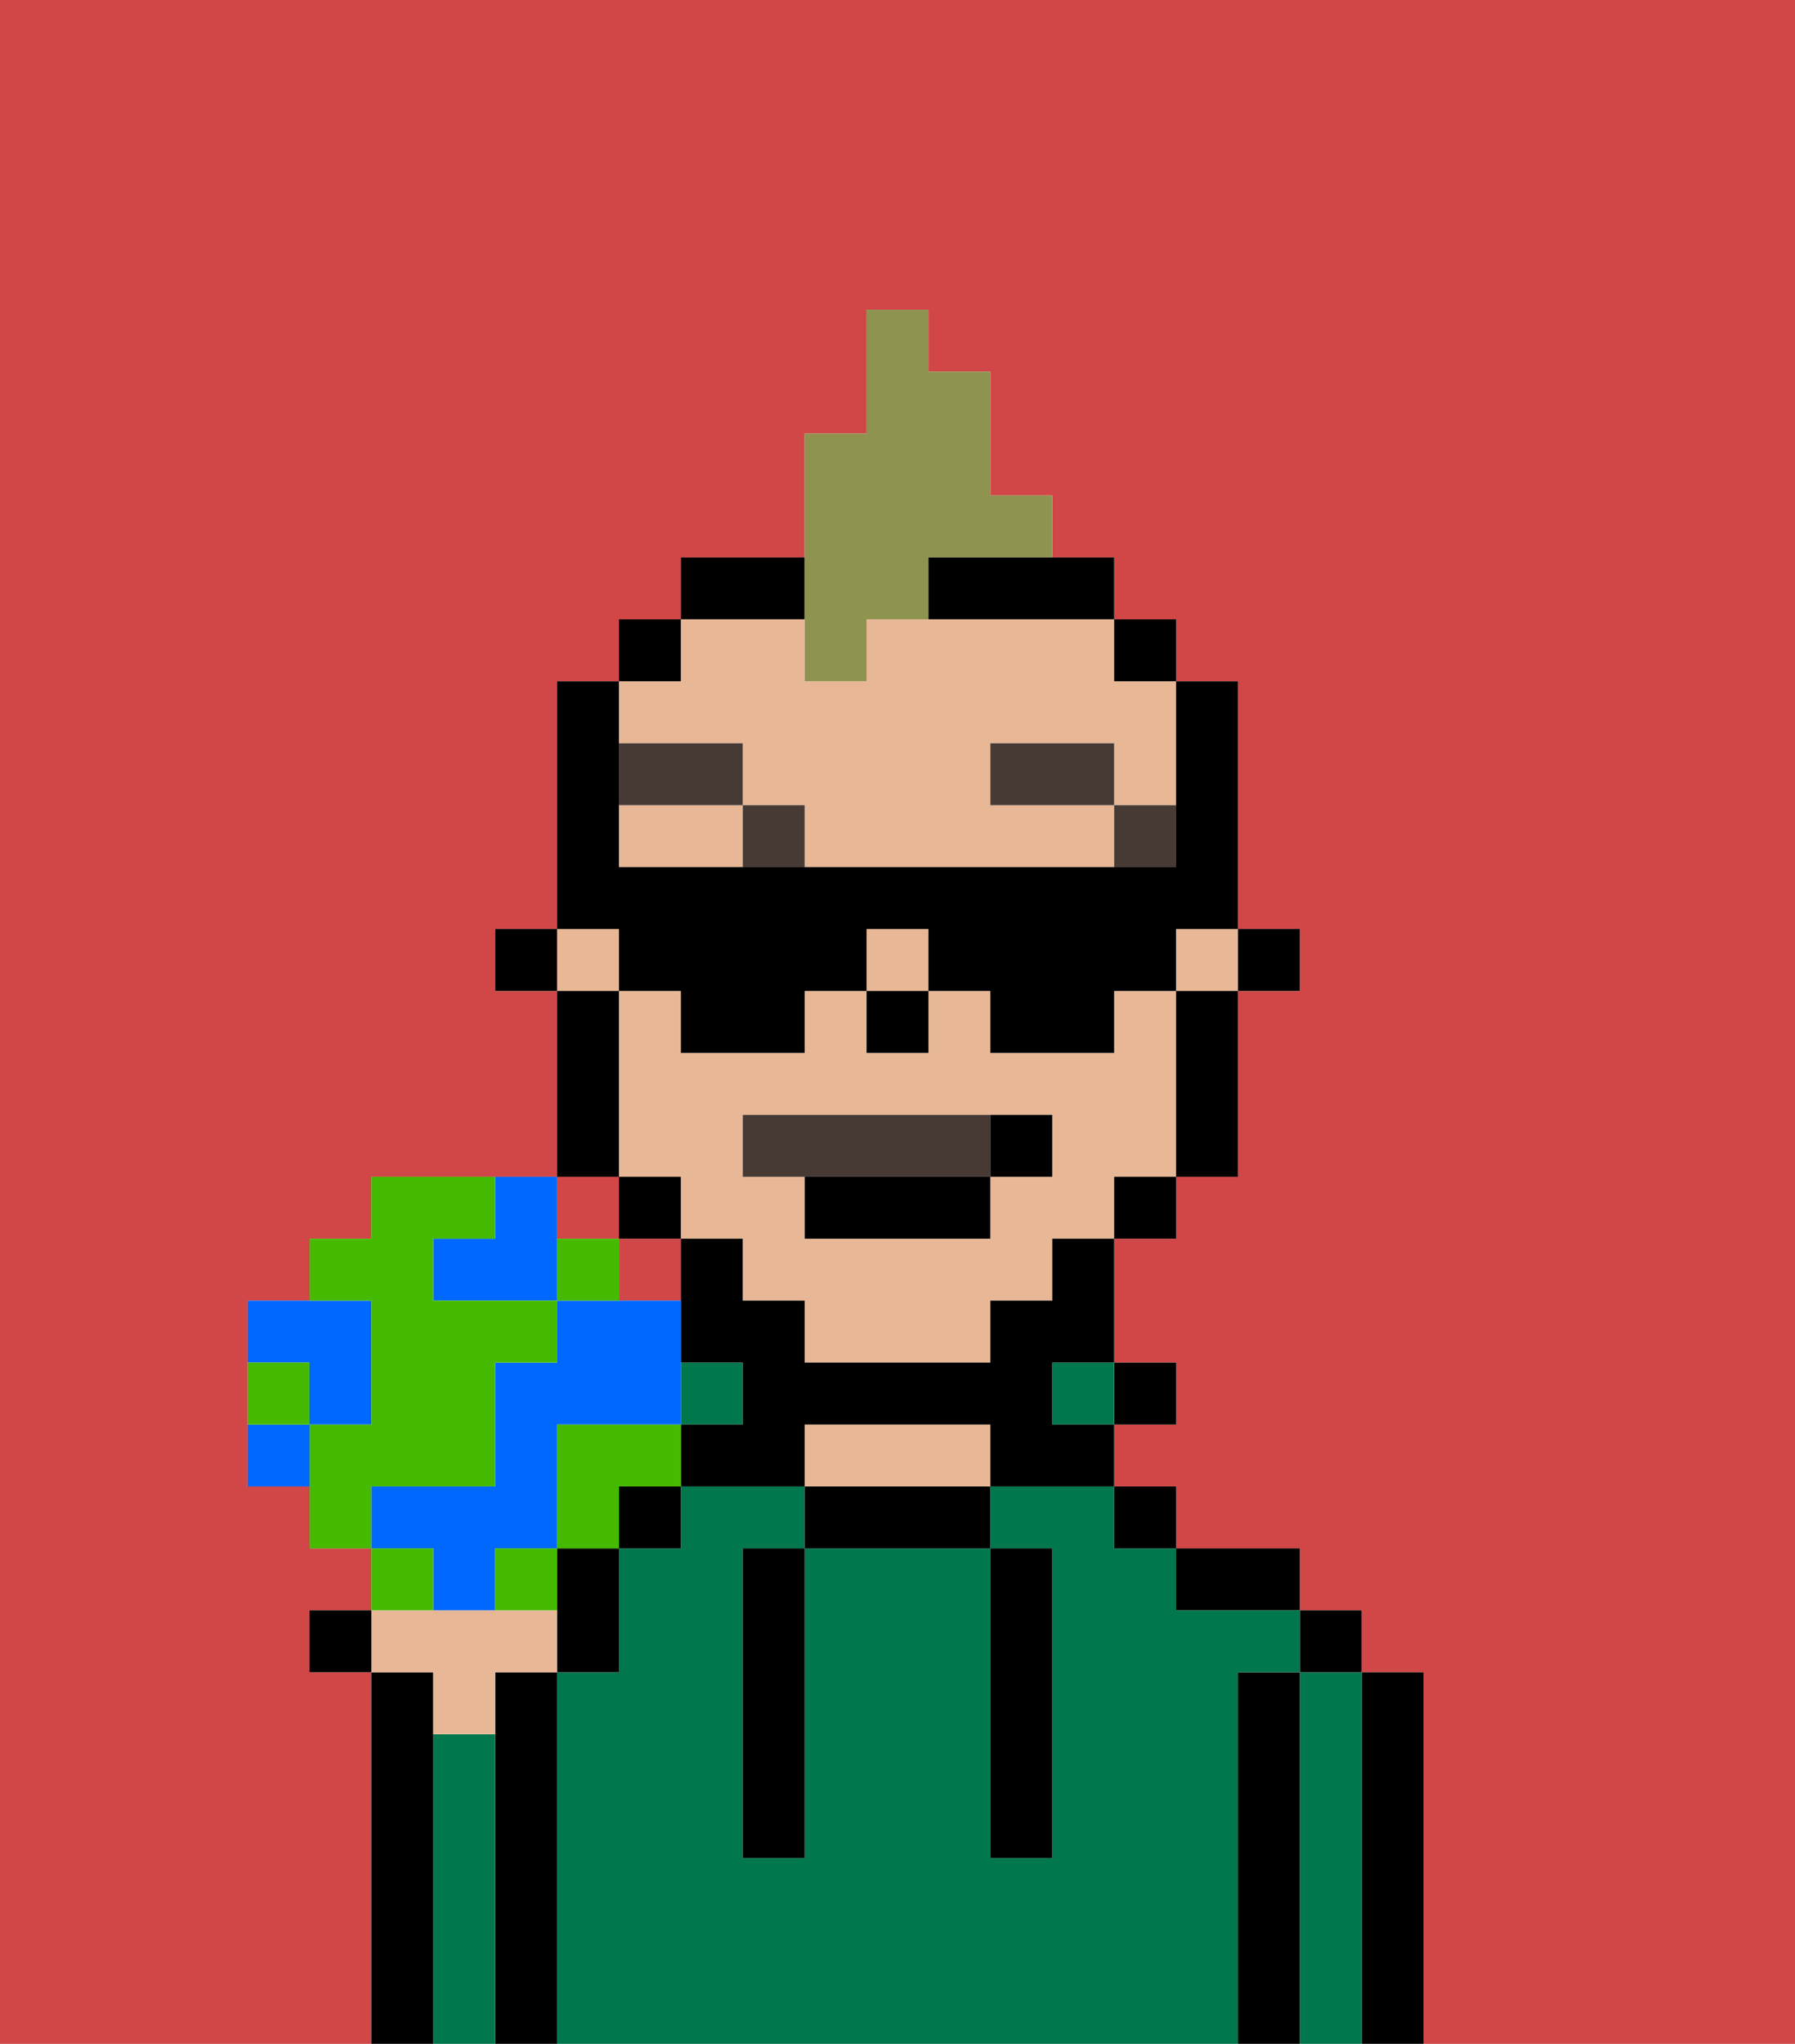 <svg xmlns="http://www.w3.org/2000/svg" viewBox="0 0 29 33"><defs><style>polygon,rect,path{shape-rendering:crispedges;}.pa37-1{fill:#d14646;}.pa37-2{fill:#000000;}.pa37-3{fill:#00774c;}.pa37-4{fill:#e8b795;}.pa37-5{fill:#473a35;}.pa37-6{fill:#473a35;}.pa37-7{fill:#8e9350;}.pa37-8{fill:#0068ff;}.pa37-9{fill:#45ba00;}</style></defs><rect class="pa37-1" x="10" y="20" width="1" height="1"/><path class="pa37-1" d="M0,33H6V27H5V26H6V25H5V24H4V21H5V20H6V19H9V16H8V15H9V11h1V10h1V9h2V7h1V5h1V6h1V8h1V9h1v1h1v1h1v4h1v1H20v3H19v1H18v2h1v1H18v1h1v1h2v1h1v1h1v6h6V0H0Z"/><rect class="pa37-1" x="9" y="19" width="1" height="1"/><path class="pa37-2" d="M23,27H22v6h1V27Z"/><path class="pa37-3" d="M22,27H21v6h1V27Z"/><rect class="pa37-2" x="21" y="26" width="1" height="1"/><path class="pa37-2" d="M21,27H20v6h1V27Z"/><path class="pa37-3" d="M20,27h1V26H19V25H18V24H16v1h1v5H16V25H13v5H12V25h1V24H11v1H10v2H9v6H20V27Z"/><path class="pa37-2" d="M20,26h1V25H19v1Z"/><rect class="pa37-2" x="18" y="24" width="1" height="1"/><rect class="pa37-2" x="18" y="22" width="1" height="1"/><rect class="pa37-3" x="17" y="22" width="1" height="1"/><path class="pa37-2" d="M13,24v1h3V24H13Z"/><path class="pa37-4" d="M15,23H13v1h3V23Z"/><rect class="pa37-3" x="11" y="22" width="1" height="1"/><rect class="pa37-2" x="10" y="24" width="1" height="1"/><path class="pa37-2" d="M9,27H8v6H9V27Z"/><path class="pa37-2" d="M9,26v1h1V25H9Z"/><path class="pa37-3" d="M8,28H7v5H8V28Z"/><path class="pa37-2" d="M7,28V27H6v6H7V28Z"/><path class="pa37-2" d="M12,26v4h1V25H12Z"/><path class="pa37-2" d="M16,30h1V25H16v5Z"/><rect class="pa37-2" x="20" y="15" width="1" height="1"/><rect class="pa37-4" x="19" y="15" width="1" height="1"/><path class="pa37-4" d="M19,16H18v1H16V16H15v1H14V16H13v1H11V16H10v3h1v1h1v1h1v1h3V21h1V20h1V19h1V16Zm-2,3H16v1H13V19H12V18h5Z"/><path class="pa37-4" d="M10,13v1h2V13Z"/><path class="pa37-4" d="M12,12v1h1v1h5V13H16V12h2v1h1V11H18V10H14v1H13V10H11v1H10v1Z"/><rect class="pa37-4" x="14" y="15" width="1" height="1"/><rect class="pa37-4" x="9" y="15" width="1" height="1"/><path class="pa37-2" d="M19,17v2h1V16H19Z"/><rect class="pa37-2" x="18" y="10" width="1" height="1"/><rect class="pa37-2" x="18" y="19" width="1" height="1"/><path class="pa37-2" d="M17,21H16v1H13V21H12V20H11v2h1v1H11v1h2V23h3v1h2V23H17V22h1V20H17Z"/><path class="pa37-2" d="M13,9H11v1h2Z"/><path class="pa37-2" d="M15,10h3V9H15Z"/><rect class="pa37-2" x="10" y="10" width="1" height="1"/><rect class="pa37-2" x="10" y="19" width="1" height="1"/><path class="pa37-2" d="M10,18V16H9v3h1Z"/><rect class="pa37-2" x="8" y="15" width="1" height="1"/><rect class="pa37-2" x="14" y="16" width="1" height="1"/><rect class="pa37-5" x="18" y="13" width="1" height="1"/><rect class="pa37-5" x="16" y="12" width="2" height="1"/><rect class="pa37-5" x="12" y="13" width="1" height="1"/><rect class="pa37-5" x="10" y="12" width="2" height="1"/><path class="pa37-6" d="M12,18v1h4V18Z"/><path class="pa37-2" d="M13,20h3V19H13Z"/><path class="pa37-2" d="M16,19h1V18H16Z"/><path class="pa37-7" d="M13,11h1V10h1V9h2V8H16V6H15V5H14V7H13v4Z"/><path class="pa37-2" d="M10,16h1v1h2V16h1V15h1v1h1v1h2V16h1V15h1V11H19v3H10V11H9v4h1Z"/><path class="pa37-4" d="M7,28H8V27H9V26H6v1H7Z"/><rect class="pa37-2" x="5" y="26" width="1" height="1"/><path class="pa37-8" d="M7,20v1H9V19H8v1Z"/><path class="pa37-8" d="M5,23H6V21H4v1H5Z"/><path class="pa37-8" d="M7,26H8V25H9V23h2V21H9v1H8v2H6v1H7Z"/><path class="pa37-9" d="M7,24H8V22H9V21H7V20H8V19H6v1H5v1H6v2H5v2H6V24Z"/><path class="pa37-9" d="M10,23H9v2h1V24h1V23Z"/><path class="pa37-9" d="M8,25v1H9V25Z"/><path class="pa37-8" d="M4,23v1H5V23Z"/><path class="pa37-9" d="M9,20v1h1V20Z"/><path class="pa37-9" d="M7,25H6v1H7Z"/><path class="pa37-9" d="M5,22H4v1H5Z"/></svg>